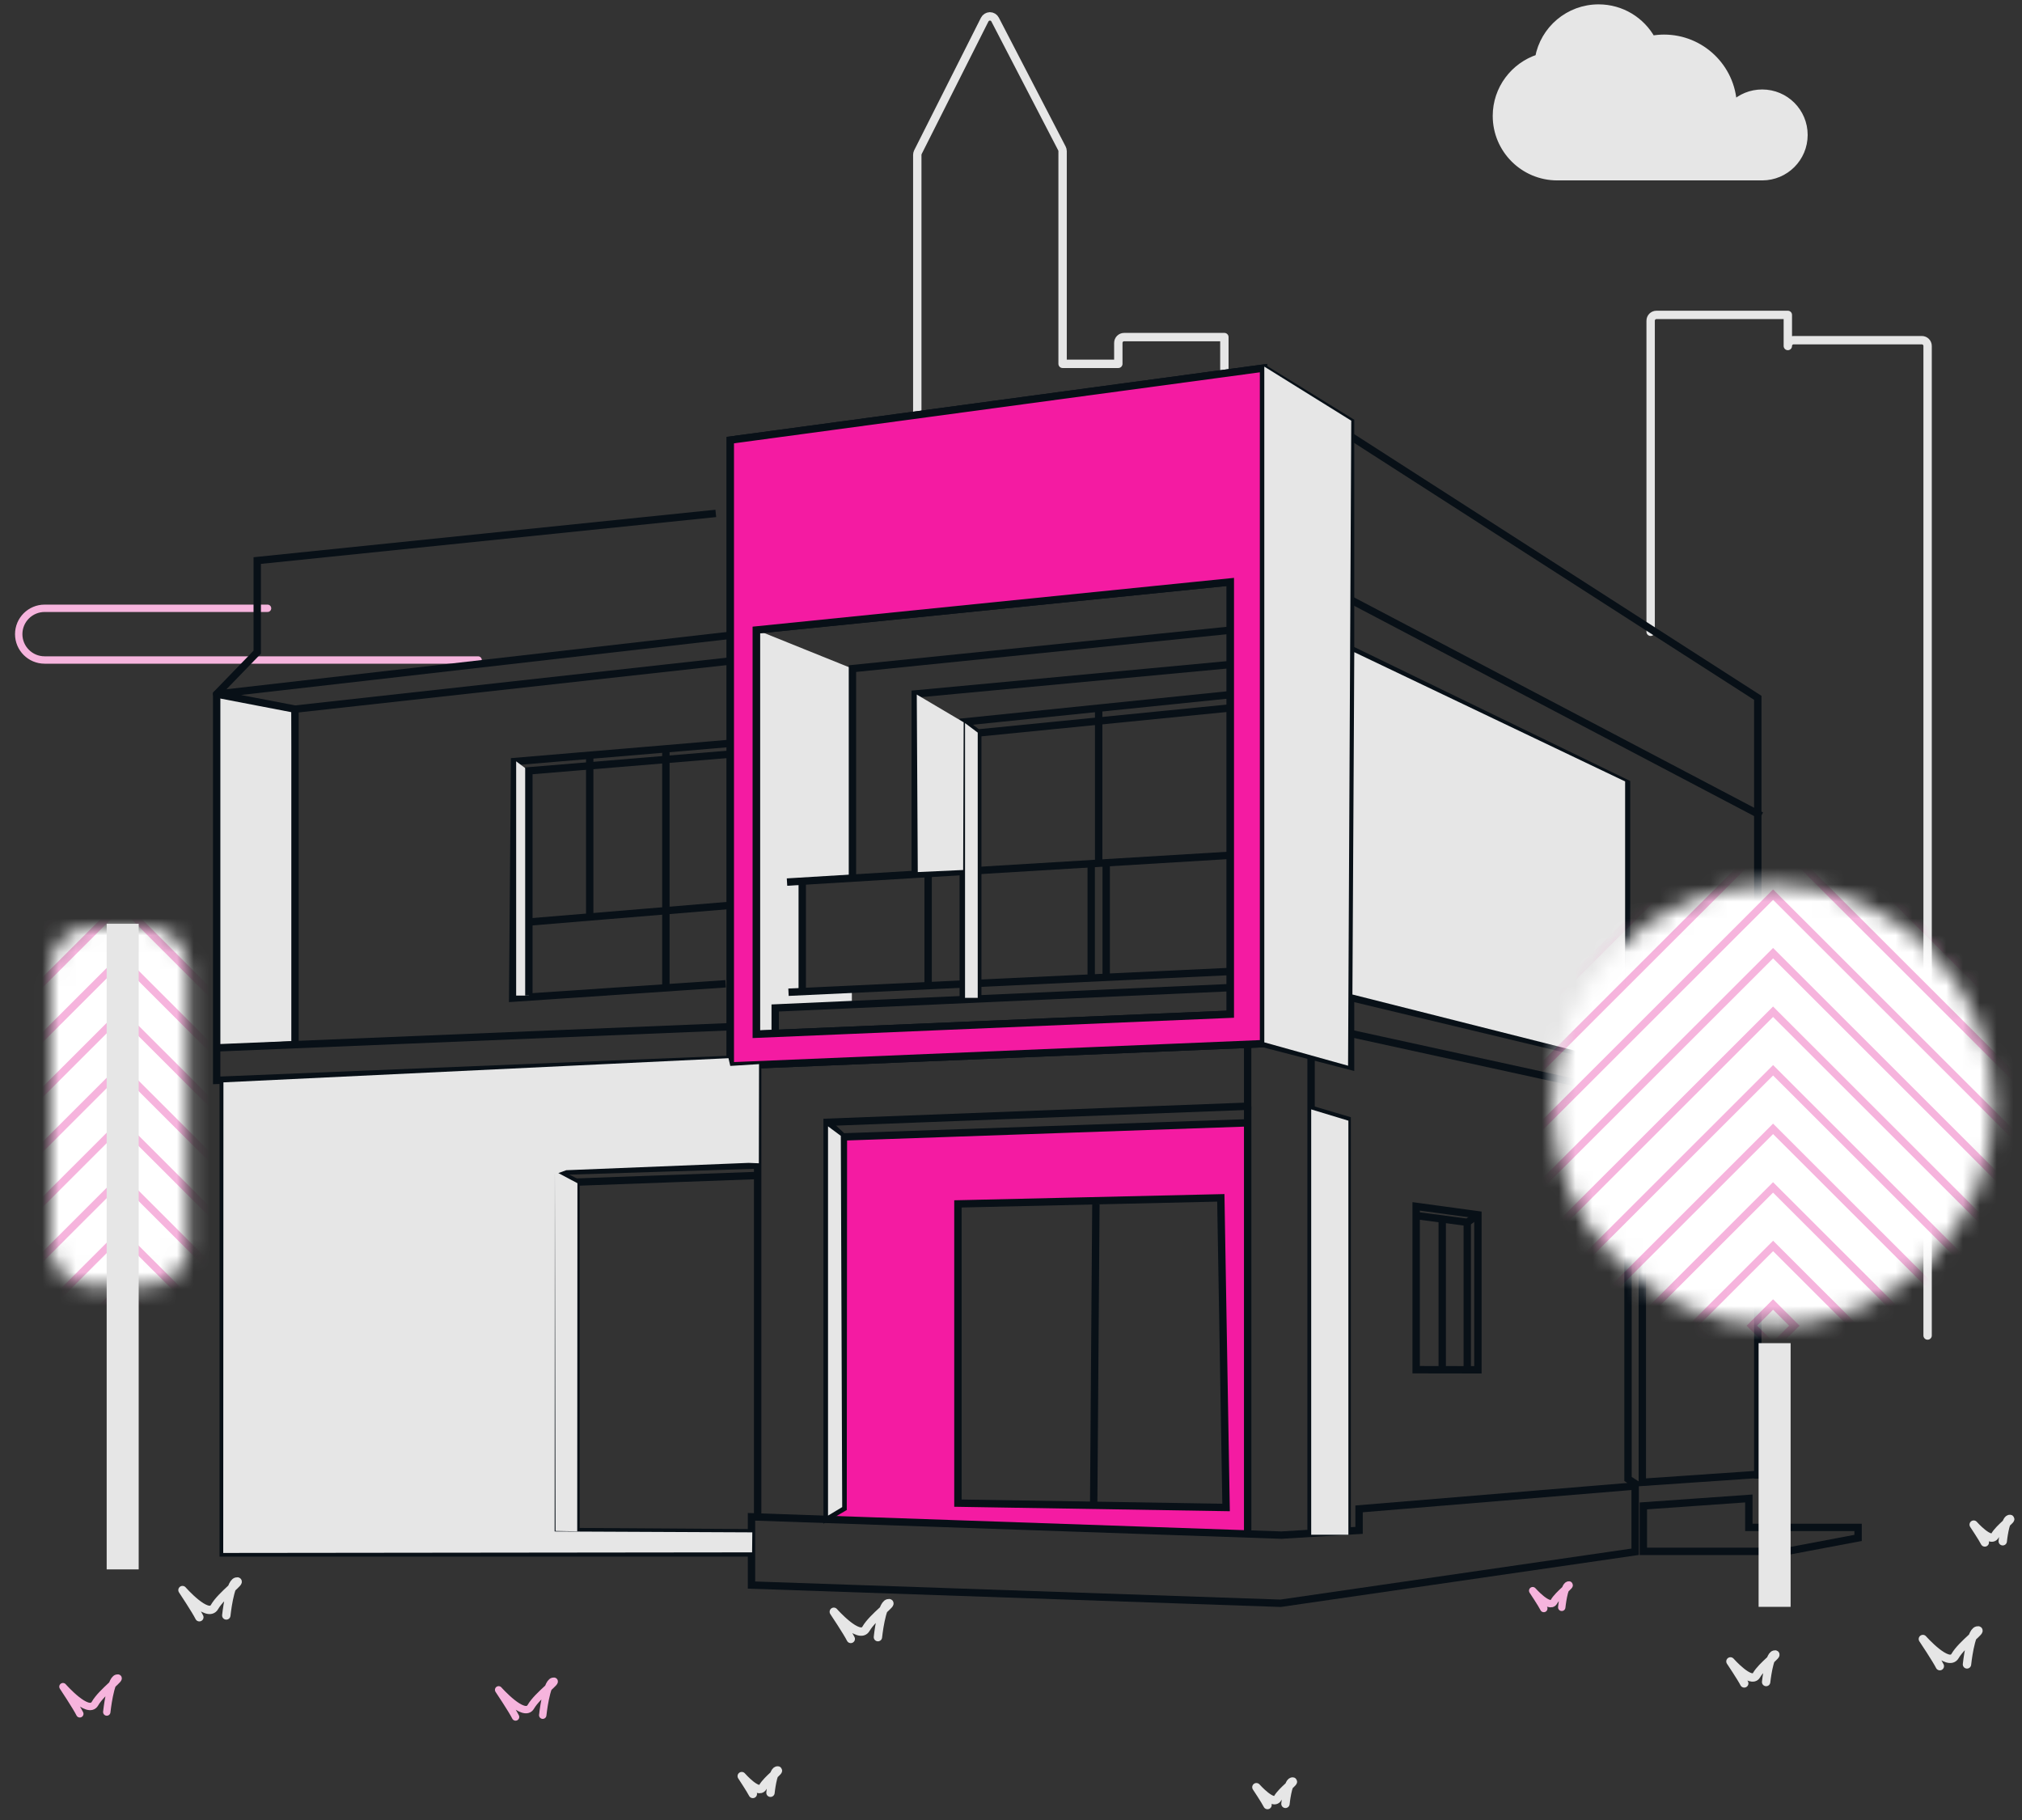 <svg width="120" height="108" viewBox="0 0 120 108" fill="none" xmlns="http://www.w3.org/2000/svg">
<rect x="0" y="0" width="120" height="108" fill="#333333" stroke="none"/>
<path d="M54.438 24.664V9.194C54.438 9.141 54.449 9.088 54.473 9.035L58.438 1.165C58.497 1.048 58.614 0.977 58.744 0.971C58.873 0.971 58.997 1.042 59.056 1.159L63.021 8.806C63.045 8.853 63.062 8.912 63.062 8.965V21.59H66.369V20.35C66.369 20.156 66.522 20.003 66.716 20.003H72.663V22.037" stroke="#E6E6E6" stroke-width="0.497" stroke-linecap="round" stroke-linejoin="round"/>
<path d="M114.398 79.251V20.532C114.398 20.338 114.246 20.186 114.051 20.186H106.45C106.256 20.186 106.103 20.338 106.103 20.532V18.687H98.308C98.114 18.687 97.961 18.84 97.961 19.033V37.49" stroke="#E6E6E6" stroke-width="0.497" stroke-linecap="round" stroke-linejoin="round"/>
<path d="M91.313 3.434C91.619 1.747 93.096 0.471 94.872 0.471C96.231 0.471 97.414 1.218 98.031 2.329C98.267 2.288 98.508 2.264 98.755 2.264C100.967 2.264 102.773 4.01 102.867 6.202C103.315 5.779 103.915 5.521 104.579 5.521C105.956 5.521 107.068 6.631 107.068 8.007C107.068 9.382 105.956 10.493 104.579 10.493H92.419C90.424 10.493 88.801 8.877 88.801 6.878C88.801 5.268 89.86 3.904 91.313 3.434Z" fill="#E6E6E6" stroke="#E6E6E6" stroke-width="0.424" stroke-linecap="round" stroke-linejoin="round"/>
<path d="M28.374 39.165H2.647C1.8 39.165 1.111 38.477 1.111 37.631C1.111 36.784 1.8 36.097 2.647 36.097H15.878" stroke="#F6B4DD" stroke-width="0.438" stroke-linecap="round" stroke-linejoin="round"/>
<g style="mix-blend-mode:multiply">
<path d="M17.608 61.765L13.048 62.018L12.672 41.269L17.29 41.963L17.608 61.765Z" fill="#E6E6E6"/>
</g>
<path d="M50.591 39.676L44.891 37.378V61.371L45.885 61.395L46.167 59.908L50.556 59.473V58.738L47.614 58.932L47.726 52.267L50.491 52.049" fill="#E6E6E6"/>
<path d="M13.43 95.862C13.43 95.862 13.63 93.952 14.03 93.852C14.431 93.752 13.13 94.657 12.73 95.362C12.33 96.068 10.83 94.357 10.83 94.357C10.83 94.357 11.63 95.562 11.83 95.968" stroke="#E6E6E6" stroke-width="0.497" stroke-linecap="round" stroke-linejoin="round"/>
<path d="M116.735 98.766C116.735 98.766 116.935 96.855 117.341 96.755C117.747 96.655 116.435 97.561 116.029 98.266C115.629 98.971 114.117 97.261 114.117 97.261C114.117 97.261 114.923 98.466 115.123 98.871" stroke="#E6E6E6" stroke-width="0.497" stroke-linecap="round" stroke-linejoin="round"/>
<path d="M104.815 99.812C104.815 99.812 104.98 98.266 105.304 98.184C105.627 98.101 104.568 98.836 104.245 99.406C103.921 99.976 102.697 98.589 102.697 98.589C102.697 98.589 103.35 99.565 103.515 99.894" stroke="#E6E6E6" stroke-width="0.497" stroke-linecap="round" stroke-linejoin="round"/>
<path d="M52.102 97.149C52.102 97.149 52.302 95.239 52.708 95.139C53.114 95.039 51.802 95.944 51.396 96.65C50.996 97.355 49.484 95.644 49.484 95.644C49.484 95.644 50.29 96.85 50.49 97.255" stroke="#E6E6E6" stroke-width="0.497" stroke-linecap="round" stroke-linejoin="round"/>
<path d="M32.21 101.781C32.21 101.781 32.41 99.871 32.816 99.77C33.222 99.671 31.91 100.576 31.504 101.281C31.104 101.986 29.592 100.276 29.592 100.276C29.592 100.276 30.398 101.481 30.598 101.887" stroke="#F6B4DD" stroke-width="0.438" stroke-linecap="round" stroke-linejoin="round"/>
<path d="M6.337 101.593C6.337 101.593 6.537 99.683 6.937 99.583C7.337 99.483 6.037 100.388 5.637 101.093C5.237 101.798 3.736 100.088 3.736 100.088C3.736 100.088 4.536 101.293 4.736 101.699" stroke="#F6B4DD" stroke-width="0.438" stroke-linecap="round" stroke-linejoin="round"/>
<path d="M45.726 106.383C45.726 106.383 45.855 105.125 46.12 105.061C46.385 104.996 45.532 105.59 45.267 106.054C45.002 106.518 44.02 105.396 44.02 105.396C44.02 105.396 44.543 106.189 44.678 106.454" stroke="#E6E6E6" stroke-width="0.497" stroke-linecap="round" stroke-linejoin="round"/>
<path d="M118.857 91.459C118.857 91.459 118.986 90.202 119.251 90.137C119.515 90.072 118.657 90.666 118.392 91.13C118.127 91.595 117.133 90.472 117.133 90.472C117.133 90.472 117.662 91.266 117.792 91.53" stroke="#E6E6E6" stroke-width="0.497" stroke-linecap="round" stroke-linejoin="round"/>
<path d="M76.288 107.041C76.288 107.041 76.418 105.784 76.682 105.719C76.947 105.654 76.088 106.248 75.823 106.712C75.559 107.177 74.564 106.054 74.564 106.054C74.564 106.054 75.094 106.848 75.223 107.112" stroke="#E6E6E6" stroke-width="0.497" stroke-linecap="round" stroke-linejoin="round"/>
<path d="M92.685 95.38C92.685 95.38 92.814 94.122 93.079 94.057C93.344 93.993 92.485 94.586 92.22 95.051C91.955 95.515 90.961 94.392 90.961 94.392C90.961 94.392 91.49 95.186 91.62 95.45" stroke="#F6B4DD" stroke-width="0.438" stroke-linecap="round" stroke-linejoin="round"/>
<path d="M50.117 67.584L50.052 87.98L50.105 89.326L49.188 90.073L64.654 90.731L74.097 90.948L74.126 66.579L50.117 67.578V67.584ZM56.847 89.197V71.44L72.45 71.081L72.761 89.455L56.847 89.197Z" fill="#F41BA2"/>
<path d="M13.248 64.11V92.153H44.741" stroke="#081017" stroke-width="0.438" stroke-miterlimit="10"/>
<path d="M43.342 63.252V26.116L74.987 21.843V61.93L43.342 63.252Z" stroke="#081017" stroke-width="0.438" stroke-miterlimit="10"/>
<path d="M42.481 30.466L15.266 33.264V38.7L12.859 41.187V64.11L43.34 62.864" stroke="#081017" stroke-width="0.438" stroke-miterlimit="10"/>
<path d="M44.887 37.378V61.371L73.014 60.184V34.533L44.887 37.378Z" stroke="#081017" stroke-width="0.438" stroke-miterlimit="10"/>
<path d="M73.175 37.378L50.59 39.676V52.184" stroke="#081017" stroke-width="0.438" stroke-miterlimit="10"/>
<path d="M54.318 51.867V41.181L72.939 39.441" stroke="#081017" stroke-width="0.438" stroke-miterlimit="10"/>
<path d="M72.953 41.228L57.168 42.844V59.155" stroke="#081017" stroke-width="0.438" stroke-miterlimit="10"/>
<path d="M46.707 52.343L72.858 50.762" stroke="#081017" stroke-width="0.438" stroke-miterlimit="10"/>
<path d="M46.795 58.879L72.94 57.651" stroke="#081017" stroke-width="0.438" stroke-miterlimit="10"/>
<path d="M74.986 21.843L80.152 25.029V63.27L74.986 61.93" stroke="#081017" stroke-width="0.438" stroke-miterlimit="10"/>
<path d="M44.965 63.193V90.108" stroke="#081017" stroke-width="0.438" stroke-miterlimit="10"/>
<path d="M74.044 61.765V65.644L49.088 66.597V90.037L50.035 89.479L50.053 67.396" stroke="#081017" stroke-width="0.438" stroke-miterlimit="10"/>
<path d="M80.092 25.846L104.319 41.41V87.745" stroke="#081017" stroke-width="0.438" stroke-miterlimit="10"/>
<path d="M77.809 62.541V65.827V90.954" stroke="#081017" stroke-width="0.438" stroke-miterlimit="10"/>
<path d="M79.95 90.742V66.461L77.809 65.826" stroke="#081017" stroke-width="0.438" stroke-miterlimit="10"/>
<path d="M80.092 35.556L104.53 48.405" stroke="#081017" stroke-width="0.438" stroke-miterlimit="10"/>
<path d="M80.01 61.295L96.618 64.927V87.763L97.042 88.033V92.083L75.998 95.139L44.6 94.058V90.008L76.045 91.095L80.657 90.813V89.538L97.136 88.174" stroke="#081017" stroke-width="0.438" stroke-miterlimit="10"/>
<path d="M80.111 38.513L96.531 46.483V63.117L80.229 59.208" stroke="#081017" stroke-width="0.438" stroke-miterlimit="10"/>
<path d="M104.291 66.779L97.467 65.133V87.962L104.421 87.486" stroke="#081017" stroke-width="0.438" stroke-miterlimit="10"/>
<path d="M97.529 89.361V92.059H106.042L110.272 91.26V90.637H103.789V88.92L97.529 89.361Z" stroke="#081017" stroke-width="0.438" stroke-miterlimit="10"/>
<path d="M43.341 39.224L17.508 42.08V62.006" stroke="#081017" stroke-width="0.438" stroke-miterlimit="10"/>
<path d="M12.977 62.176L43.234 60.93" stroke="#081017" stroke-width="0.438" stroke-miterlimit="10"/>
<path d="M43.063 58.379L30.426 59.232L30.538 45.19L39.498 44.437L43.286 44.114" stroke="#081017" stroke-width="0.438" stroke-miterlimit="10"/>
<path d="M39.518 58.444V44.496" stroke="#081017" stroke-width="0.438" stroke-miterlimit="10"/>
<path d="M30.484 54.788L43.333 53.724" stroke="#081017" stroke-width="0.438" stroke-miterlimit="10"/>
<path d="M34.998 44.908V54.259" stroke="#081017" stroke-width="0.438" stroke-miterlimit="10"/>
<path d="M17.507 42.08L12.859 41.187L43.316 37.701" stroke="#081017" stroke-width="0.438" stroke-linejoin="round"/>
<path d="M73.956 66.632L50.017 67.466L49.088 66.597" stroke="#081017" stroke-width="0.438" stroke-linejoin="round"/>
<path d="M74.045 65.644V91.054" stroke="#081017" stroke-width="0.438" stroke-miterlimit="10"/>
<path d="M56.85 89.197V71.44L72.452 71.081L72.764 89.455L56.85 89.197Z" stroke="#081017" stroke-width="0.438" stroke-miterlimit="10"/>
<path d="M65.038 71.469L64.908 89.144" stroke="#081017" stroke-width="0.438" stroke-miterlimit="10"/>
<path d="M44.412 90.954L32.916 90.878V69.512L44.865 69.136" stroke="#081017" stroke-width="0.438" stroke-miterlimit="10"/>
<path d="M44.954 69.753L34.182 70.147V90.76" stroke="#081017" stroke-width="0.438" stroke-miterlimit="10"/>
<path d="M32.916 69.512L34.181 70.147" stroke="#081017" stroke-width="0.438" stroke-miterlimit="10"/>
<path d="M87.71 72.086V81.285L84.045 81.279V71.587L87.71 72.086Z" stroke="#081017" stroke-width="0.438" stroke-miterlimit="10"/>
<path d="M87.078 81.22V72.421" stroke="#081017" stroke-width="0.438" stroke-miterlimit="10"/>
<path d="M84.045 72.133L87.087 72.533L87.71 72.086" stroke="#081017" stroke-width="0.438" stroke-miterlimit="10"/>
<path d="M85.592 72.222V81.197" stroke="#081017" stroke-width="0.438" stroke-miterlimit="10"/>
<path d="M47.611 52.349V58.809" stroke="#081017" stroke-width="0.438" stroke-miterlimit="10"/>
<path d="M55.082 51.955V58.415" stroke="#081017" stroke-width="0.438" stroke-miterlimit="10"/>
<path d="M64.76 51.261V58.021" stroke="#081017" stroke-width="0.438" stroke-miterlimit="10"/>
<path d="M65.203 41.992V51.091" stroke="#081017" stroke-width="0.438" stroke-miterlimit="10"/>
<path d="M65.65 51.115V57.868" stroke="#081017" stroke-width="0.438" stroke-miterlimit="10"/>
<path d="M58.027 59.226V43.497L57.168 42.844" stroke="#081017" stroke-width="0.438" stroke-miterlimit="10"/>
<path d="M72.949 42.016L58.023 43.497" stroke="#081017" stroke-width="0.438" stroke-miterlimit="10"/>
<path d="M46.006 61.312V59.814L72.951 58.609" stroke="#081017" stroke-width="0.438" stroke-miterlimit="10"/>
<path d="M43.342 26.116V63.252L74.987 61.93V21.843L43.342 26.116ZM73.016 60.184L44.883 61.371V37.384L73.016 34.533V60.184Z" fill="#F41BA2" stroke="#081017" stroke-width="0.438" stroke-miterlimit="10"/>
<mask id="mask0_2634_10507" style="mask-type:luminance" maskUnits="userSpaceOnUse" x="2" y="54" width="10" height="23">
<path d="M8.724 54.994H5.43C4.085 54.994 2.994 56.083 2.994 57.427V73.92C2.994 75.264 4.085 76.354 5.43 76.354H8.724C10.069 76.354 11.16 75.264 11.16 73.92V57.427C11.16 56.083 10.069 54.994 8.724 54.994Z" fill="white"/>
</mask>
<g mask="url(#mask0_2634_10507)">
<path d="M7.198 50.366L-19.959 77.498L7.198 104.63L34.354 77.498L7.198 50.366Z" fill="white" stroke="#F6B4DD" stroke-width="0.438" stroke-miterlimit="10"/>
<path d="M7.194 53.629L-16.697 77.498L7.194 101.367L31.085 77.498L7.194 53.629Z" fill="white" stroke="#F6B4DD" stroke-width="0.438" stroke-miterlimit="10"/>
<path d="M7.198 56.883L-13.432 77.494L7.198 98.105L27.828 77.494L7.198 56.883Z" fill="white" stroke="#F6B4DD" stroke-width="0.438" stroke-miterlimit="10"/>
<path d="M7.194 60.146L-10.17 77.494L7.194 94.842L24.558 77.494L7.194 60.146Z" fill="white" stroke="#F6B4DD" stroke-width="0.438" stroke-miterlimit="10"/>
<path d="M7.192 63.404L-6.91 77.494L7.192 91.584L21.295 77.494L7.192 63.404Z" fill="white" stroke="#F6B4DD" stroke-width="0.438" stroke-miterlimit="10"/>
<path d="M7.195 66.663L-3.646 77.494L7.195 88.325L18.036 77.494L7.195 66.663Z" fill="white" stroke="#F6B4DD" stroke-width="0.438" stroke-miterlimit="10"/>
<path d="M7.193 69.93L-0.383 77.498L7.193 85.067L14.768 77.498L7.193 69.93Z" fill="white" stroke="#F6B4DD" stroke-width="0.438" stroke-miterlimit="10"/>
<path d="M7.195 73.188L2.881 77.498L7.195 81.808L11.509 77.498L7.195 73.188Z" fill="white" stroke="#F6B4DD" stroke-width="0.438" stroke-miterlimit="10"/>
<path d="M7.197 76.442L6.145 77.494L7.197 78.546L8.249 77.494L7.197 76.442Z" fill="white" stroke="#F6B4DD" stroke-width="0.438" stroke-miterlimit="10"/>
</g>
<g style="mix-blend-mode:multiply">
<path d="M7.281 54.818V93.129" stroke="#E6E6E6" stroke-width="1.9" stroke-miterlimit="10"/>
</g>
<g style="mix-blend-mode:multiply">
<path d="M57.161 51.626L54.467 51.749L54.408 41.216L57.191 42.862L57.161 51.626Z" fill="#E6E6E6"/>
</g>
<g style="mix-blend-mode:multiply">
<path d="M58.025 59.214H57.272V42.909L58.025 43.473V59.214Z" fill="#E6E6E6"/>
</g>
<g style="mix-blend-mode:multiply">
<path d="M49.982 89.432L49.141 89.937V66.838L49.9 67.402L49.982 89.432Z" fill="#E6E6E6"/>
</g>
<g style="mix-blend-mode:multiply">
<path d="M34.257 90.872L32.969 90.848L32.928 69.5L34.269 70.212L34.257 90.872Z" fill="#E6E6E6"/>
</g>
<g style="mix-blend-mode:multiply">
<path d="M31.386 59.079H30.633V45.178L31.386 45.742V59.079Z" fill="#E6E6E6"/>
</g>
<path d="M31.387 59.079V45.742L43.294 44.755" stroke="#081017" stroke-width="0.438" stroke-miterlimit="10"/>
<g style="mix-blend-mode:multiply">
<path d="M80.193 24.964L75.033 21.755V61.853L80.004 63.24L80.193 24.964Z" fill="#E6E6E6"/>
</g>
<g style="mix-blend-mode:multiply">
<path d="M80.262 59.014L96.446 63.099V46.371L80.374 38.701L80.262 59.014Z" fill="#E6E6E6"/>
</g>
<path d="M105.318 79.704V95.351" stroke="#E6E6E6" stroke-width="1.9" stroke-miterlimit="10"/>
<mask id="mask1_2634_10507" style="mask-type:luminance" maskUnits="userSpaceOnUse" x="92" y="52" width="27" height="27">
<path d="M105.225 78.669C112.467 78.669 118.338 72.804 118.338 65.568C118.338 58.332 112.467 52.466 105.225 52.466C97.983 52.466 92.111 58.332 92.111 65.568C92.111 72.804 97.983 78.669 105.225 78.669Z" fill="white"/>
</mask>
<g mask="url(#mask1_2634_10507)">
<path d="M110.807 90.413C125.864 90.413 138.07 79.516 138.07 66.074C138.07 52.631 125.864 41.734 110.807 41.734C95.751 41.734 83.545 52.631 83.545 66.074C83.545 79.516 95.751 90.413 110.807 90.413Z" fill="white" stroke="#29ABE2" stroke-width="0.438" stroke-miterlimit="10"/>
<path d="M105.227 46.139L72.666 78.669L105.227 111.2L137.787 78.669L105.227 46.139Z" stroke="#F6B4DD" stroke-width="0.438" stroke-miterlimit="10"/>
<path d="M105.225 49.613L76.143 78.669L105.225 107.725L134.308 78.669L105.225 49.613Z" stroke="#F6B4DD" stroke-width="0.438" stroke-miterlimit="10"/>
<path d="M105.228 53.088L79.623 78.669L105.228 104.251L130.833 78.669L105.228 53.088Z" stroke="#F6B4DD" stroke-width="0.438" stroke-miterlimit="10"/>
<path d="M105.227 56.562L83.1 78.669L105.227 100.776L127.354 78.669L105.227 56.562Z" stroke="#F6B4DD" stroke-width="0.438" stroke-miterlimit="10"/>
<path d="M105.226 60.037L86.576 78.669L105.226 97.302L123.875 78.669L105.226 60.037Z" stroke="#F6B4DD" stroke-width="0.438" stroke-miterlimit="10"/>
<path d="M105.228 63.511L90.057 78.669L105.228 93.827L120.4 78.669L105.228 63.511Z" stroke="#F6B4DD" stroke-width="0.438" stroke-miterlimit="10"/>
<path d="M105.227 66.986L93.533 78.669L105.227 90.352L116.921 78.669L105.227 66.986Z" stroke="#F6B4DD" stroke-width="0.438" stroke-miterlimit="10"/>
<path d="M105.226 70.461L97.01 78.669L105.226 86.878L113.442 78.669L105.226 70.461Z" stroke="#F6B4DD" stroke-width="0.438" stroke-miterlimit="10"/>
<path d="M105.229 73.935L100.49 78.669L105.229 83.403L109.967 78.669L105.229 73.935Z" stroke="#F6B4DD" stroke-width="0.438" stroke-miterlimit="10"/>
<path d="M105.227 77.41L103.967 78.669L105.227 79.928L106.488 78.669L105.227 77.41Z" stroke="#F6B4DD" stroke-width="0.438" stroke-miterlimit="10"/>
</g>
<g style="mix-blend-mode:multiply">
<path d="M80.023 66.502L77.816 65.832V91.072H80.023V66.502Z" fill="#E6E6E6"/>
</g>
<g style="mix-blend-mode:multiply">
<path d="M44.429 69.006L45.035 69.03L45.047 63.146L43.34 63.252L43.234 62.794L13.26 64.228L13.248 92.153L44.635 92.118L44.647 90.931L32.916 90.878L32.927 69.688L33.604 69.441L44.429 69.006Z" fill="#E6E6E6"/>
</g>
</svg>
